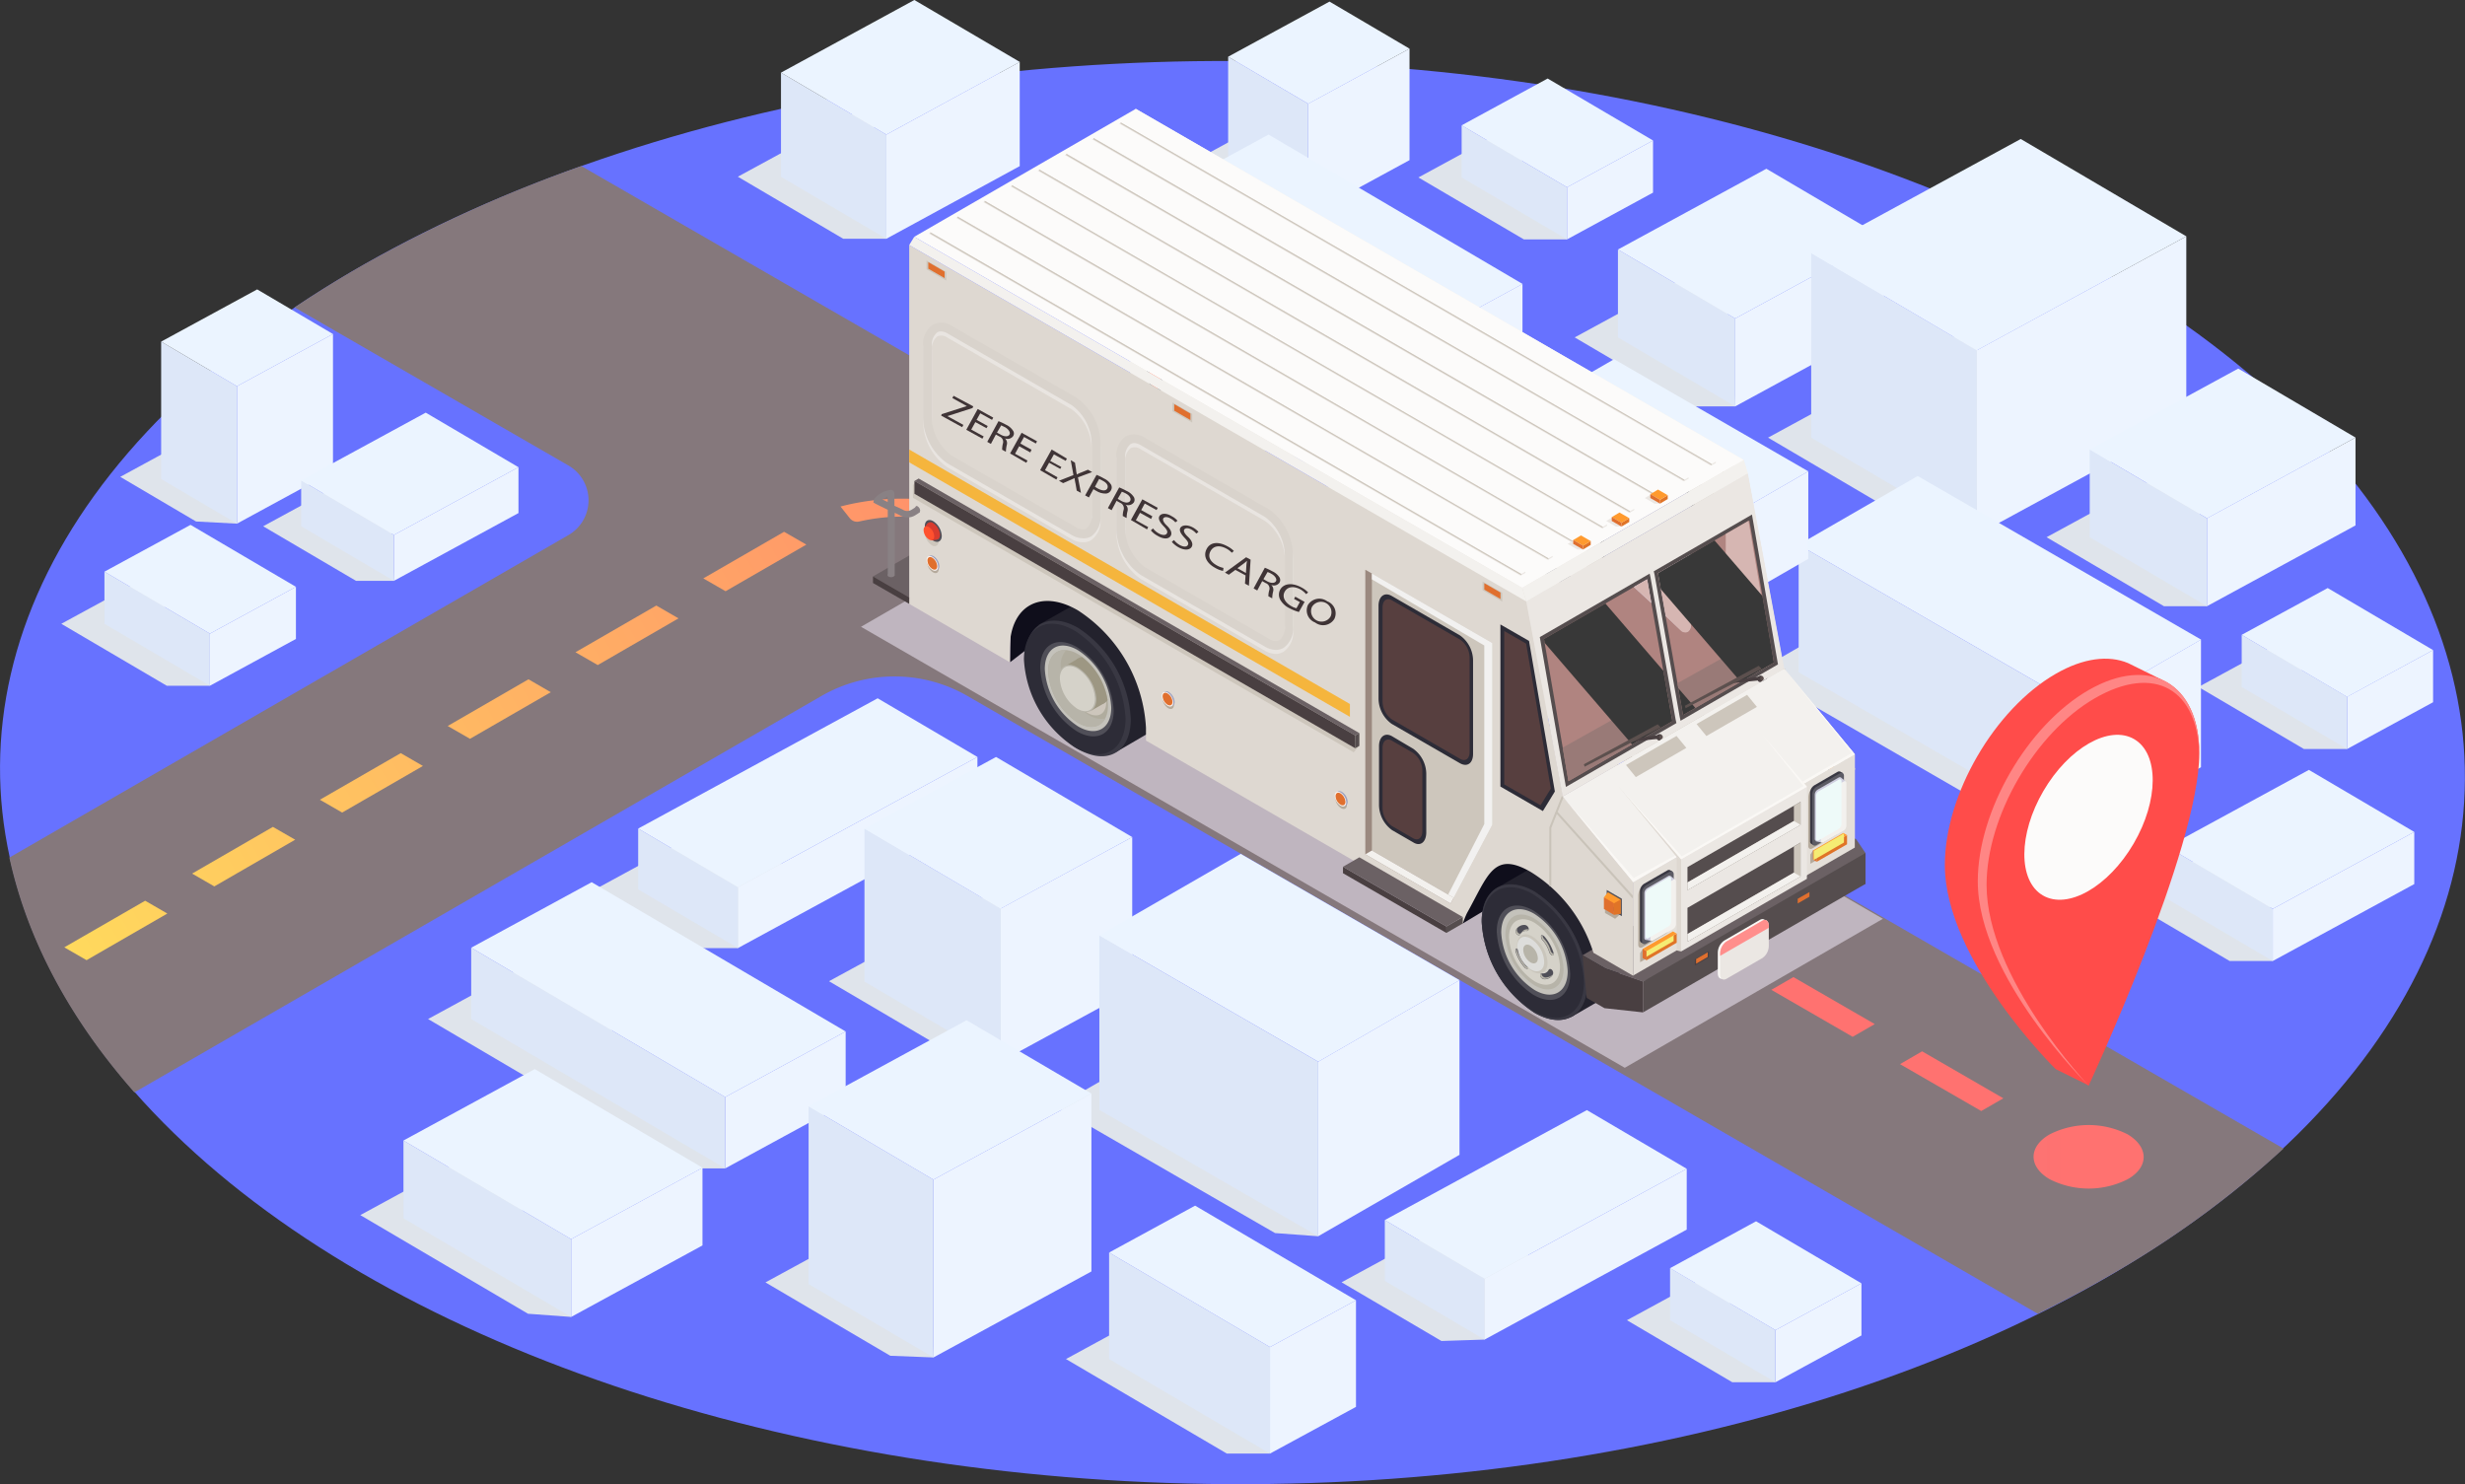 <?xml version="1.0" encoding="UTF-8"?> <svg xmlns="http://www.w3.org/2000/svg" xmlns:xlink="http://www.w3.org/1999/xlink" viewBox="0 0 263.39 158.58"><rect x="0" y="0" width="263.39" height="158.58" fill="#333333" stroke="none"/> <defs> <style>.cls-1{isolation:isolate;}.cls-2{fill:#6772ff;}.cls-3{fill:#85787c;}.cls-4{fill:url(#Безымянный_градиент_16);}.cls-5{fill:url(#Безымянный_градиент_16-2);}.cls-6{fill:url(#Безымянный_градиент_16-3);}.cls-7{fill:url(#Безымянный_градиент_16-4);}.cls-8{fill:url(#Безымянный_градиент_16-5);}.cls-9{fill:url(#Безымянный_градиент_16-6);}.cls-10{fill:url(#Безымянный_градиент_16-7);}.cls-11{fill:url(#Безымянный_градиент_16-8);}.cls-12{fill:url(#Безымянный_градиент_16-9);}.cls-13{fill:url(#Безымянный_градиент_16-10);}.cls-14{fill:url(#Безымянный_градиент_16-11);}.cls-15{fill:url(#Безымянный_градиент_16-12);}.cls-16{fill:url(#Безымянный_градиент_16-13);}.cls-17{fill:url(#Безымянный_градиент_16-14);}.cls-18{fill:url(#Безымянный_градиент_16-15);}.cls-19{fill:#dfe4eb;}.cls-19,.cls-27,.cls-54,.cls-72,.cls-73,.cls-75,.cls-82{mix-blend-mode:multiply;}.cls-20{fill:#edf4ff;}.cls-21{fill:#dde7f8;}.cls-22{fill:#ebf4ff;}.cls-23{fill:url(#Безымянный_градиент_11);}.cls-24{fill:#ff4c4a;}.cls-25{fill:#fcfbfa;}.cls-26{fill:#ff8685;}.cls-27{fill:#bfb5bf;}.cls-28{fill:#0f0e1b;}.cls-29{fill:#23222d;}.cls-30{fill:#e4dfd9;}.cls-31{fill:#2d2c37;}.cls-32{fill:#504f58;}.cls-33{fill:#c2c7d6;}.cls-34{fill:#a5acc2;}.cls-35{fill:#cfd9e7;}.cls-36{fill:#b5bbcd;}.cls-37{fill:#e1e7ef;}.cls-38{fill:#6b6164;}.cls-39{fill:#f3f1ee;}.cls-40{fill:#98979d;}.cls-41{fill:#cdc6bc;}.cls-42{fill:#7572a4;}.cls-43{fill:#9b897f;}.cls-44{fill:#ff9a2e;}.cls-45{fill:#ff512e;}.cls-46{fill:#f9f1ec;}.cls-47{fill:#c9c3b9;}.cls-48{fill:#ded8d1;}.cls-49{fill:#b5aa9c;}.cls-50{fill:#393843;}.cls-51{fill:#c4c2bb;}.cls-52{fill:#b0ac9e;}.cls-53{fill:#b7b4a9;}.cls-55{fill:#9d9783;}.cls-56{fill:#d5d2c9;}.cls-57{fill:#cac6bc;}.cls-58{fill:#dddddb;}.cls-59{fill:#493f41;}.cls-60{fill:#554d4e;}.cls-61{fill:#573f3f;}.cls-62{fill:#e06f2e;}.cls-63{fill:#d83b2e;}.cls-64{fill:#9da1bf;}.cls-65{fill:#ebe7e3;}.cls-66{fill:#faf8f5;}.cls-67{fill:#b08480;}.cls-68{fill:#d6b6b2;}.cls-69{fill:#e07427;}.cls-70{fill:#5c5b64;}.cls-71{fill:#cfcedf;}.cls-72{fill:#eefaf9;}.cls-73{fill:#f5ec73;}.cls-74{fill:#997a77;}.cls-75{fill:#f2f1f0;}.cls-76{fill:#cbcadd;}.cls-77{fill:#5c504e;}.cls-78{fill:#383838;mix-blend-mode:screen;}.cls-79{fill:#e9e5e1;}.cls-80{fill:#d9d3cc;}.cls-81{fill:#f5b53d;}.cls-82{fill:#ff8e8c;}.cls-83{fill:#898184;}.cls-84{fill:#3f3436;}</style> <linearGradient id="Безымянный_градиент_16" x1="-3.59" y1="108.71" x2="137.12" y2="26.8" gradientUnits="userSpaceOnUse"> <stop offset="0" stop-color="#ffe25b"></stop> <stop offset="1" stop-color="#ff7270"></stop> </linearGradient> <linearGradient id="Безымянный_градиент_16-2" x1="-3.56" y1="108.76" x2="137.15" y2="26.84" xlink:href="#Безымянный_градиент_16"></linearGradient> <linearGradient id="Безымянный_градиент_16-3" x1="-3.53" y1="108.8" x2="137.17" y2="26.89" xlink:href="#Безымянный_градиент_16"></linearGradient> <linearGradient id="Безымянный_градиент_16-4" x1="-3.5" y1="108.85" x2="137.2" y2="26.94" xlink:href="#Безымянный_градиент_16"></linearGradient> <linearGradient id="Безымянный_градиент_16-5" x1="-3.47" y1="108.9" x2="137.23" y2="26.99" xlink:href="#Безымянный_градиент_16"></linearGradient> <linearGradient id="Безымянный_градиент_16-6" x1="-3.44" y1="108.95" x2="137.26" y2="27.04" xlink:href="#Безымянный_градиент_16"></linearGradient> <linearGradient id="Безымянный_градиент_16-7" x1="-1.84" y1="111.71" x2="138.86" y2="29.8" xlink:href="#Безымянный_градиент_16"></linearGradient> <linearGradient id="Безымянный_градиент_16-8" x1="4.58" y1="122.73" x2="145.28" y2="40.82" xlink:href="#Безымянный_градиент_16"></linearGradient> <linearGradient id="Безымянный_градиент_16-9" x1="11.51" y1="134.63" x2="152.21" y2="52.72" xlink:href="#Безымянный_градиент_16"></linearGradient> <linearGradient id="Безымянный_градиент_16-10" x1="18.43" y1="146.53" x2="159.14" y2="64.62" xlink:href="#Безымянный_градиент_16"></linearGradient> <linearGradient id="Безымянный_градиент_16-11" x1="25.36" y1="158.43" x2="166.06" y2="76.52" xlink:href="#Безымянный_градиент_16"></linearGradient> <linearGradient id="Безымянный_градиент_16-12" x1="32.29" y1="170.33" x2="172.99" y2="88.42" xlink:href="#Безымянный_градиент_16"></linearGradient> <linearGradient id="Безымянный_градиент_16-13" x1="39.22" y1="182.23" x2="179.92" y2="100.32" xlink:href="#Безымянный_градиент_16"></linearGradient> <linearGradient id="Безымянный_градиент_16-14" x1="46.14" y1="194.13" x2="186.85" y2="112.22" xlink:href="#Безымянный_градиент_16"></linearGradient> <linearGradient id="Безымянный_градиент_16-15" x1="53.07" y1="206.03" x2="193.77" y2="124.12" xlink:href="#Безымянный_градиент_16"></linearGradient> <linearGradient id="Безымянный_градиент_11" x1="30.41" y1="123.63" x2="220.71" y2="123.63" gradientUnits="userSpaceOnUse"> <stop offset="0" stop-color="#57a2ff"></stop> <stop offset="1" stop-color="#ff7270"></stop> </linearGradient> </defs> <title>Ресурс 13</title> <g class="cls-1"> <g id="Слой_2" data-name="Слой 2"> <g id="Layer_1" data-name="Layer 1"> <ellipse class="cls-2" cx="131.69" cy="82.54" rx="76.03" ry="131.69" transform="translate(48.44 213.79) rotate(-89.69)"></ellipse> <path class="cls-3" d="M62.12,17.74A145.58,145.58,0,0,0,38.28,28.61q-3.57,2.07-6.8,4.24L60.74,49.74a4.29,4.29,0,0,1,0,7.43L1,91.63c1.89,8.65,6.35,17.15,13.36,25.09L87.76,74.37a15.64,15.64,0,0,1,15.63,0l114.35,66c2.51-1.24,5-2.53,7.36-3.91A102.5,102.5,0,0,0,244,122.72Z"></path> <polygon class="cls-4" points="6.87 101.22 9.25 102.59 17.88 97.61 15.51 96.24 6.87 101.22"></polygon> <polygon class="cls-5" points="20.53 93.34 22.9 94.71 31.54 89.72 29.16 88.35 20.53 93.34"></polygon> <polygon class="cls-6" points="34.18 85.45 36.56 86.82 45.19 81.84 42.82 80.47 34.18 85.45"></polygon> <polygon class="cls-7" points="47.84 77.57 50.22 78.94 58.85 73.96 56.47 72.58 47.84 77.57"></polygon> <polygon class="cls-8" points="61.49 69.69 63.87 71.06 72.5 66.07 70.13 64.7 61.49 69.69"></polygon> <polygon class="cls-9" points="75.15 61.8 77.53 63.17 86.16 58.19 83.78 56.82 75.15 61.8"></polygon> <path class="cls-10" d="M89.81,54.12l1,1.26a1,1,0,0,0,1,.34,20.65,20.65,0,0,1,9.21,0,1,1,0,0,0,1-.35l1-1.25a26.34,26.34,0,0,0-6.65-.84A26,26,0,0,0,89.81,54.12Z"></path> <polygon class="cls-11" points="106.83 58.16 115.51 63.18 117.87 61.81 109.19 56.8 106.83 58.16"></polygon> <polygon class="cls-12" points="120.57 66.09 129.25 71.11 131.62 69.75 122.93 64.73 120.57 66.09"></polygon> <polygon class="cls-13" points="134.31 74.03 143 79.04 145.36 77.68 136.67 72.67 134.31 74.03"></polygon> <polygon class="cls-14" points="148.05 81.96 156.74 86.98 159.1 85.61 150.41 80.6 148.05 81.96"></polygon> <polygon class="cls-15" points="161.79 89.9 170.48 94.91 172.84 93.55 164.15 88.53 161.79 89.9"></polygon> <polygon class="cls-16" points="175.53 97.83 184.22 102.84 186.58 101.48 177.89 96.47 175.53 97.83"></polygon> <polygon class="cls-17" points="189.27 105.76 197.96 110.78 200.32 109.42 191.63 104.4 189.27 105.76"></polygon> <polygon class="cls-18" points="205.38 112.33 203.02 113.7 211.7 118.71 214.06 117.35 205.38 112.33"></polygon> <polygon class="cls-19" points="180.8 43.42 168.26 36.05 184.13 27.42 185.41 43.42 180.8 43.42"></polygon> <polygon class="cls-20" points="201.27 25.4 201.27 34.79 185.41 43.42 185.41 34.03 201.27 25.4"></polygon> <polygon class="cls-21" points="185.41 34.03 185.41 43.42 172.88 36.05 172.88 26.66 185.41 34.03"></polygon> <polygon class="cls-22" points="185.41 34.03 172.88 26.66 188.74 18.03 201.27 25.4 185.41 34.03"></polygon> <polygon class="cls-19" points="206.61 57.16 188.92 46.76 211.31 34.58 211.22 57.16 206.61 57.16"></polygon> <polygon class="cls-20" points="233.61 25.25 233.61 44.98 211.22 57.16 211.22 37.43 233.61 25.25"></polygon> <polygon class="cls-21" points="211.22 37.43 211.22 57.16 193.53 46.76 193.53 27.04 211.22 37.43"></polygon> <polygon class="cls-22" points="211.22 37.44 193.53 27.04 215.92 14.85 233.61 25.25 211.22 37.44"></polygon> <polygon class="cls-19" points="231.22 64.77 218.68 57.4 234.54 48.77 235.82 64.77 231.22 64.77"></polygon> <polygon class="cls-20" points="251.69 46.75 251.69 56.14 235.82 64.77 235.82 55.38 251.69 46.75"></polygon> <polygon class="cls-21" points="235.82 55.38 235.82 64.77 223.29 57.4 223.29 48.02 235.82 55.38"></polygon> <polygon class="cls-22" points="235.83 55.38 223.29 48.02 239.16 39.38 251.69 46.75 235.83 55.38"></polygon> <polygon class="cls-19" points="90.1 25.51 78.84 18.88 93.09 11.13 94.71 25.51 90.1 25.51"></polygon> <polygon class="cls-20" points="108.96 6.62 108.96 17.75 94.71 25.51 94.71 14.38 108.96 6.62"></polygon> <polygon class="cls-21" points="94.71 14.38 94.71 25.51 83.45 18.89 83.45 7.76 94.71 14.38"></polygon> <polygon class="cls-22" points="94.71 14.38 83.45 7.76 97.7 0 108.97 6.62 94.71 14.38"></polygon> <polygon class="cls-19" points="135.17 22.75 126.62 17.73 137.44 11.84 139.78 23 135.17 22.75"></polygon> <polygon class="cls-20" points="150.61 5.2 150.61 17.11 139.78 23 139.78 11.09 150.61 5.2"></polygon> <polygon class="cls-21" points="139.78 11.09 139.78 23 131.23 17.97 131.23 6.06 139.78 11.09"></polygon> <polygon class="cls-22" points="139.79 11.09 131.23 6.06 142.06 0.17 150.61 5.2 139.79 11.09"></polygon> <polygon class="cls-19" points="246.18 80.03 234.91 73.4 244.11 68.4 250.79 80.03 246.18 80.03"></polygon> <polygon class="cls-20" points="259.98 69.46 259.98 75.03 250.79 80.03 250.79 74.45 259.98 69.46"></polygon> <polygon class="cls-21" points="250.79 74.45 250.79 80.03 239.53 73.4 239.53 67.83 250.79 74.45"></polygon> <polygon class="cls-22" points="250.79 74.46 239.53 67.83 248.72 62.83 259.98 69.46 250.79 74.46"></polygon> <polygon class="cls-19" points="238.24 102.68 226.98 96.06 242.1 87.83 242.85 102.68 238.24 102.68"></polygon> <polygon class="cls-20" points="257.97 88.89 257.97 94.46 242.85 102.68 242.85 97.11 257.97 88.89"></polygon> <polygon class="cls-21" points="242.85 97.11 242.85 102.68 231.59 96.06 231.59 90.49 242.85 97.11"></polygon> <polygon class="cls-22" points="242.85 97.11 231.59 90.49 246.71 82.26 257.97 88.89 242.85 97.11"></polygon> <polygon class="cls-19" points="162.83 25.58 151.56 18.96 160.76 13.96 167.44 25.58 162.83 25.58"></polygon> <polygon class="cls-20" points="176.63 15.01 176.63 20.58 167.44 25.58 167.44 20.01 176.63 15.01"></polygon> <polygon class="cls-21" points="167.44 20.01 167.44 25.58 156.18 18.96 156.18 13.39 167.44 20.01"></polygon> <polygon class="cls-22" points="167.44 20.01 156.18 13.39 165.37 8.39 176.63 15.01 167.44 20.01"></polygon> <polygon class="cls-19" points="145.2 42.91 118.06 26.96 130.94 19.95 158.07 35.91 145.2 42.91"></polygon> <polygon class="cls-20" points="162.68 30.34 162.68 37.96 149.81 44.96 149.81 37.34 162.68 30.34"></polygon> <polygon class="cls-21" points="149.81 37.34 149.81 44.96 122.67 29 122.67 21.39 149.81 37.34"></polygon> <polygon class="cls-22" points="149.81 37.34 122.67 21.39 135.55 14.38 162.69 30.34 149.81 37.34"></polygon> <polygon class="cls-19" points="217.85 89.31 187.58 71.83 200.3 64.49 222.46 89.31 217.85 89.31"></polygon> <polygon class="cls-20" points="235.18 68.34 235.18 81.97 222.46 89.31 222.46 75.68 235.18 68.34"></polygon> <polygon class="cls-21" points="222.46 75.68 222.46 89.31 192.19 71.83 192.19 58.2 222.46 75.68"></polygon> <polygon class="cls-22" points="222.47 75.68 192.19 58.2 204.91 50.86 235.19 68.34 222.47 75.68"></polygon> <polygon class="cls-19" points="175.21 67.46 154.46 55.48 167.85 47.75 179.82 67.43 175.21 67.46"></polygon> <polygon class="cls-20" points="193.22 50.36 193.22 59.71 179.82 67.43 179.82 58.08 193.22 50.36"></polygon> <polygon class="cls-21" points="179.82 58.08 179.82 67.43 159.07 55.45 159.07 46.1 179.82 58.08"></polygon> <polygon class="cls-22" points="179.82 58.09 159.07 46.1 172.47 38.38 193.22 50.36 179.82 58.09"></polygon> <path class="cls-23" d="M227.34,126a9.2,9.2,0,0,1-8.32,0c-2.3-1.33-2.31-3.48,0-4.8a9.2,9.2,0,0,1,8.32,0C229.62,122.56,229.63,124.71,227.34,126Z"></path> <path class="cls-24" d="M227.39,70.85h0c-2.08-.87-4.78-.56-7.74,1.15-6.54,3.77-11.84,12.91-11.84,20.41,0,10.21,11.84,21.82,11.84,21.82l3.52,1.74L231,72.63Z"></path> <path class="cls-24" d="M223.17,73.74C229.71,70,235,73,235,80.49,235,90.7,223.17,116,223.17,116s-11.83-11.61-11.83-21.82C211.34,86.66,216.63,77.52,223.17,73.74Z"></path> <ellipse class="cls-25" cx="223.17" cy="87.32" rx="9.67" ry="5.58" transform="translate(35.15 235.92) rotate(-59.69)"></ellipse> <path class="cls-26" d="M212.27,94.55c0-7.32,5.18-16.25,11.56-19.94s11.06-1,11.17,6.19c0-.1,0-.21,0-.31,0-7.5-5.3-10.52-11.84-6.75s-11.83,12.92-11.83,20.42c0,10.21,11.83,21.82,11.83,21.82h0S212.27,104.52,212.27,94.55Z"></path> <polygon class="cls-27" points="119.58 51.04 201.19 98.17 173.61 114.09 92 66.97 119.58 51.04"></polygon> <polygon class="cls-28" points="107.94 70.75 111.64 67.9 124.76 77.12 156.3 98.67 160.41 96.2 171.35 103.15 166.29 89.09 108.1 60.2 107.94 70.75"></polygon> <path class="cls-29" d="M173.09,103a12.45,12.45,0,0,0-5.64-9.73,4,4,0,0,0-4-.42h0l-3.56,2.06v2.76l8,11,3.35-1.94a3.91,3.91,0,0,0,.44-.26h0A4.07,4.07,0,0,0,173.09,103Z"></path> <path class="cls-29" d="M124.32,74.8a12.45,12.45,0,0,0-5.64-9.73c-1.65-.95-3.14-1-4.17-.3l-3.53,2,2.39,3.9a13.25,13.25,0,0,0,3.83,6.23l2.1,3.43,3.1-1.81a2.39,2.39,0,0,0,.56-.32h0A4.15,4.15,0,0,0,124.32,74.8Z"></path> <path class="cls-30" d="M198.19,80.59v10l-4.26-2.46a15.53,15.53,0,0,0-6.69-8.62c-4-2.32-4.57.38-6.83,4.4A9.68,9.68,0,0,0,180,85L146.13,65.47c0-.44,0-.89,0-1.38,0-4.61-3.26-12.72-7.28-15s-7.28-.46-7.28,4.15c0,.48,0,.95,0,1.39l-10.79-6.23V12.52l65.94,38.07,3.89,20.85Z"></path> <path class="cls-31" d="M193.28,91.31c0,3.58-2.53,5-5.65,3.22A12.43,12.43,0,0,1,182,84.79c0-3.58,2.52-5,5.64-3.22A12.44,12.44,0,0,1,193.28,91.31Z"></path> <path class="cls-31" d="M144.5,63.15c0,3.58-2.52,5-5.64,3.22s-5.64-8.65-5.64-12.23,2.52-5,5.64-3.22S144.5,59.57,144.5,63.15Z"></path> <path class="cls-32" d="M142.78,62.16c0,2.48-1.75,3.48-3.92,2.23s-3.92-6.77-3.92-9.26,1.75-3.48,3.92-2.23S142.78,59.67,142.78,62.16Z"></path> <path class="cls-33" d="M142.41,61.94c0,2.26-1.59,3.16-3.55,2s-3.55-6.37-3.55-8.62,1.59-3.16,3.55-2S142.41,59.69,142.41,61.94Z"></path> <path class="cls-34" d="M142.06,61.74c0,2-1.43,2.84-3.2,1.82s-3.2-6-3.2-8,1.44-2.84,3.2-1.82S142.06,59.71,142.06,61.74Z"></path> <path class="cls-35" d="M140.82,58.53c0,1.24-.88,4.24-2,3.61s-2-4.63-2-5.88.88-1.74,2-1.11A4.32,4.32,0,0,1,140.82,58.53Z"></path> <path class="cls-32" d="M191.55,90.31c0,2.49-1.75,3.49-3.92,2.24a8.66,8.66,0,0,1-3.92-6.76c0-2.49,1.76-3.49,3.92-2.24A8.63,8.63,0,0,1,191.55,90.31Z"></path> <path class="cls-36" d="M191.19,90.1c0,2.25-1.6,3.16-3.56,2A7.85,7.85,0,0,1,184.08,86c0-2.25,1.59-3.16,3.55-2A7.86,7.86,0,0,1,191.19,90.1Z"></path> <path class="cls-35" d="M190.36,89.62c0,1.73-1.22,2.43-2.73,1.56a6,6,0,0,1-2.72-4.7c0-1.73,1.22-2.43,2.72-1.56A6,6,0,0,1,190.36,89.62Z"></path> <path class="cls-37" d="M189.12,88.91c0,.94-.67,1.32-1.49.85a3.29,3.29,0,0,1-1.48-2.57c0-.94.66-1.32,1.48-.85A3.31,3.31,0,0,1,189.12,88.91Z"></path> <path class="cls-33" d="M188.44,88.52c0,.51-.36.71-.81.46a1.8,1.8,0,0,1-.81-1.4c0-.51.37-.71.81-.46A1.78,1.78,0,0,1,188.44,88.52Z"></path> <polygon class="cls-38" points="199.33 94.44 175.56 104.87 171.58 103.5 169.09 102.07 194.45 87.43 198.34 89.68 199.33 91.14 199.33 94.44"></polygon> <polygon class="cls-39" points="186.32 49.14 121.36 11.63 120.82 12.52 186.76 50.59 186.32 49.14"></polygon> <polygon class="cls-40" points="168.92 63.53 121.83 36.34 121.83 34.97 168.92 62.16 168.92 63.53"></polygon> <polygon class="cls-41" points="169.56 77.61 169.56 44.71 183.13 52.55 183.13 74.45 178.67 82.88 169.56 77.61"></polygon> <polygon class="cls-31" points="187.06 54.82 184 53.05 184 70.37 188.53 72.99 189.81 70.9 187.06 54.82"></polygon> <polygon class="cls-42" points="184.4 70.14 184.4 53.75 186.74 55.1 189.38 70.6 188.28 72.38 184.4 70.14"></polygon> <polygon class="cls-43" points="179.97 84.05 168.92 77.67 168.92 78.63 179.97 85.01 179.97 84.05"></polygon> <polygon class="cls-43" points="120.82 47.4 116.95 45.16 116.95 46.13 120.82 48.36 120.82 47.4"></polygon> <polygon class="cls-32" points="196.97 84.22 195.35 83.28 195.35 81.42 196.97 82.36 196.97 84.22"></polygon> <polygon class="cls-44" points="196.83 83.98 195.48 83.21 195.48 81.66 196.83 82.44 196.83 83.98"></polygon> <path class="cls-32" d="M124.3,41.09c0,.57-.41.81-.91.52a2,2,0,0,1-.9-1.57c0-.57.4-.8.9-.51A2,2,0,0,1,124.3,41.09Z"></path> <path class="cls-45" d="M124.11,41c0,.46-.32.64-.72.41a1.59,1.59,0,0,1-.71-1.24c0-.45.32-.64.71-.41A1.59,1.59,0,0,1,124.11,41Z"></path> <path class="cls-46" d="M123.91,44.39c0,.39-.28.55-.62.35a1.35,1.35,0,0,1-.61-1.06c0-.39.27-.55.61-.35A1.35,1.35,0,0,1,123.91,44.39Z"></path> <path class="cls-44" d="M123.81,44.34c0,.33-.23.46-.52.29a1.13,1.13,0,0,1-.52-.9c0-.33.23-.46.52-.3A1.15,1.15,0,0,1,123.81,44.34Z"></path> <path class="cls-46" d="M149,61.4c0,.39-.27.54-.61.35a1.37,1.37,0,0,1-.62-1.07c0-.39.28-3,.62-2.84S149,61,149,61.4Z"></path> <path class="cls-44" d="M149,61.34c0,.33-.23.47-.52.3a1.15,1.15,0,0,1-.52-.9c0-.33.23-.47.52-.3A1.15,1.15,0,0,1,149,61.34Z"></path> <path class="cls-46" d="M167.52,69.57c0,.39-.28.55-.62.35a1.35,1.35,0,0,1-.61-1.06c0-.39.27-.55.61-.35A1.35,1.35,0,0,1,167.52,69.57Z"></path> <path class="cls-44" d="M167.43,69.51c0,.34-.24.47-.53.3a1.13,1.13,0,0,1-.52-.9c0-.33.23-.46.52-.3A1.16,1.16,0,0,1,167.43,69.51Z"></path> <polygon class="cls-41" points="124.78 16.32 122.68 15.1 122.68 14.16 124.78 15.38 124.78 16.32"></polygon> <polygon class="cls-44" points="124.6 16.04 122.86 15.04 122.86 14.35 124.6 15.35 124.6 16.04"></polygon> <polygon class="cls-41" points="151.06 31.48 148.95 30.27 148.95 29.33 151.06 30.55 151.06 31.48"></polygon> <polygon class="cls-44" points="150.87 31.21 149.14 30.21 149.14 29.52 150.87 30.52 150.87 31.21"></polygon> <polygon class="cls-41" points="184.19 50.61 182.08 49.4 182.08 48.46 184.19 49.68 184.19 50.61"></polygon> <polygon class="cls-44" points="184 50.34 182.27 49.34 182.27 48.65 184 49.65 184 50.34"></polygon> <path class="cls-41" d="M139.34,41.09a2.07,2.07,0,0,1-1-.31L125,33.12a5.91,5.91,0,0,1-2.47-4.7V20.84a2.31,2.31,0,0,1,.92-2.09,1.73,1.73,0,0,1,1.77.12l13.28,7.67A5.89,5.89,0,0,1,141,31.23v7.58a2.31,2.31,0,0,1-.92,2.1A1.48,1.48,0,0,1,139.34,41.09Zm-.82-.69a1.29,1.29,0,0,0,1.32.13,1.91,1.91,0,0,0,.71-1.72V31.23a5.4,5.4,0,0,0-2.25-4.31L125,19.25a1.33,1.33,0,0,0-1.33-.12,1.89,1.89,0,0,0-.7,1.71v7.58a5.42,5.42,0,0,0,2.25,4.32Z"></path> <path class="cls-41" d="M160,53a2.12,2.12,0,0,1-1-.32l-13.28-7.66a5.91,5.91,0,0,1-2.46-4.7V32.78a2.3,2.3,0,0,1,.92-2.1,1.73,1.73,0,0,1,1.76.12l13.28,7.67a5.9,5.9,0,0,1,2.47,4.69v7.58a2.3,2.3,0,0,1-.93,2.1A1.45,1.45,0,0,1,160,53Zm-15.16-22.1a.92.92,0,0,0-.49.13,1.9,1.9,0,0,0-.71,1.72v7.57a5.42,5.42,0,0,0,2.25,4.32l13.28,7.66a1.29,1.29,0,0,0,1.32.13,1.91,1.91,0,0,0,.71-1.72V43.16A5.42,5.42,0,0,0,159,38.85l-13.28-7.67A1.65,1.65,0,0,0,144.85,30.93Z"></path> <path class="cls-31" d="M179.69,67.89l-7.29-6.71A3.34,3.34,0,0,1,171,58.5V48.57c0-1,.62-1.51,1.4-1.06l7.29,4.21a3.35,3.35,0,0,1,1.4,2.68V66.83C181.09,67.86,180.47,68.33,179.69,67.89Z"></path> <path class="cls-42" d="M171.4,58.82V48.73c0-.73.45-1.07,1-.75l7.29,4.21a2.39,2.39,0,0,1,1,1.9V66.67c0,.73-.45,1.07-1,.75l-7.29-6.71A2.37,2.37,0,0,1,171.4,58.82Z"></path> <path class="cls-31" d="M174.65,76.36l-2.25-1.3c-.78-.44-1.4-4.14-1.4-5.17V63.57c0-1,.62-1.51,1.4-1.06l2.25,1.3a3.34,3.34,0,0,1,1.4,2.67V75.3C176.05,76.34,175.42,76.81,174.65,76.36Z"></path> <path class="cls-42" d="M171.4,70.21V63.73c0-.73.45-1.07,1-.75l2.25,1.3a2.38,2.38,0,0,1,1,1.89v9c0,.73-.45,1.07-1,.75L172.4,74.6C171.85,74.28,171.4,70.94,171.4,70.21Z"></path> <path class="cls-32" d="M186.08,88.08a3,3,0,0,0,.68,1.21.6.6,0,0,1,.17.49h0c0,.13-.22.09-.39-.11a4.69,4.69,0,0,1-.91-1.61c-.08-.25,0-.42.12-.38h0A.6.6,0,0,1,186.08,88.08Z"></path> <path class="cls-32" d="M189.19,88a3.18,3.18,0,0,0-.69-1.21.6.6,0,0,1-.17-.49h0c0-.13.23-.09.4.11a5,5,0,0,1,.91,1.61c.08.25,0,.42-.12.38h0A.6.6,0,0,1,189.19,88Z"></path> <path class="cls-32" d="M188.44,90.3a.66.66,0,0,0,.71-.37c.07-.11.21-.13.34,0h0a.45.45,0,0,1,.1.51,1,1,0,0,1-.94.5.47.47,0,0,1-.39-.37h0C188.22,90.4,188.31,90.3,188.44,90.3Z"></path> <path class="cls-32" d="M186.83,85.8a.67.67,0,0,0-.72.38.21.21,0,0,1-.34,0h0a.47.47,0,0,1-.1-.52,1,1,0,0,1,1-.5.49.49,0,0,1,.39.37h0C187,85.7,187,85.81,186.83,85.8Z"></path> <polygon class="cls-47" points="189.43 81 189.21 81 189.22 74.73 190.55 71.4 190.75 71.48 189.43 74.8 189.43 81"></polygon> <polygon class="cls-47" points="198.1 82.31 189.9 73.18 190.06 73.03 198.27 82.17 198.1 82.31"></polygon> <polygon class="cls-38" points="97.15 63.83 93.28 61.59 97.87 58.94 101.75 61.17 97.15 63.83"></polygon> <path class="cls-48" d="M174.51,94.26v10l-4.25-2.46a15.56,15.56,0,0,0-6.69-8.63c-4-2.32-4.57.38-6.83,4.41a9.07,9.07,0,0,0-.44,1.12L122.45,79.13c0-.43,0-.89,0-1.37a16,16,0,0,0-7.28-12.55c-4-2.32-7.28-.46-7.28,4.15,0,.48,0,1,0,1.39L97.15,64.52V26.18l65.94,38.08L167,85.1Z"></path> <path class="cls-41" d="M100.28,57.84a.44.44,0,0,1-.72.41A1.59,1.59,0,0,1,98.84,57c0-.46.32-.64.72-.41A1.6,1.6,0,0,1,100.28,57.84Z"></path> <polygon class="cls-41" points="144.65 80.38 97.55 53.19 97.55 51.83 98.16 51.13 144.65 79.02 145.25 79.69 144.65 80.38"></polygon> <polygon class="cls-49" points="172.58 98.17 171.5 97.55 171.5 96.31 171.81 95.33 173.16 97.65 172.58 98.17"></polygon> <path class="cls-31" d="M169.61,105c0,3.57-2.53,5-5.65,3.21a12.41,12.41,0,0,1-5.64-9.73c0-3.58,2.52-5,5.64-3.22A12.44,12.44,0,0,1,169.61,105Z"></path> <path class="cls-50" d="M169.61,105c0,3.57-2.53,5-5.65,3.21a12.41,12.41,0,0,1-5.64-9.73c0-3.58,2.52-5,5.64-3.22A12.44,12.44,0,0,1,169.61,105Z"></path> <path class="cls-31" d="M169.25,104.91c0,3.44-2.43,4.83-5.43,3.1a12,12,0,0,1-5.43-9.37c0-3.44,2.43-4.83,5.43-3.09A12,12,0,0,1,169.25,104.91Z"></path> <path class="cls-50" d="M120.83,76.82c0,3.57-2.52,5-5.64,3.22a12.43,12.43,0,0,1-5.64-9.74c0-3.58,2.52-5,5.64-3.22A12.43,12.43,0,0,1,120.83,76.82Z"></path> <path class="cls-31" d="M120.27,76.75c0,3.44-2.43,4.83-5.43,3.1a12,12,0,0,1-5.43-9.37c0-3.44,2.43-4.82,5.43-3.09A12,12,0,0,1,120.27,76.75Z"></path> <path class="cls-32" d="M119,75.9c0,2.49-1.76,3.49-3.93,2.24a8.66,8.66,0,0,1-3.92-6.77c0-2.48,1.76-3.48,3.92-2.23A8.64,8.64,0,0,1,119,75.9Z"></path> <path class="cls-51" d="M118.74,75.61c0,2.25-1.59,3.16-3.55,2a7.85,7.85,0,0,1-3.55-6.13c0-2.25,1.59-3.16,3.55-2A7.83,7.83,0,0,1,118.74,75.61Z"></path> <path class="cls-52" d="M118.39,75.4c0,2-1.44,2.84-3.2,1.83a7,7,0,0,1-3.2-5.52c0-2,1.43-2.84,3.2-1.82a3.55,3.55,0,0,1,.47.32,7.32,7.32,0,0,1,2.69,4.6C118.37,75,118.39,75.21,118.39,75.4Z"></path> <path class="cls-53" d="M116.34,76.4a6.65,6.65,0,0,1-3-5.22,2.35,2.35,0,0,1,.59-1.72c-1.13-.09-1.92.75-1.92,2.25a7,7,0,0,0,3.2,5.52c1.29.74,2.39.51,2.9-.46A2.4,2.4,0,0,1,116.34,76.4Z"></path> <g class="cls-54"> <path class="cls-41" d="M118.2,75.05c0,1.24-.88,1.74-2,1.12a4.34,4.34,0,0,1-2-3.39c0-1.24.88-1.74,2-1.11A4.3,4.3,0,0,1,118.2,75.05Z"></path> </g> <path class="cls-55" d="M118.35,74.81c-.34.49-1,.58-1.71.16a4.34,4.34,0,0,1-2-3.38c0-.84.4-1.34,1-1.38A7.32,7.32,0,0,1,118.35,74.81Z"></path> <polygon class="cls-55" points="115.19 70.37 113.72 71.22 116.62 75.92 118.07 75.09 117.08 72.72 115.19 70.37"></polygon> <path class="cls-53" d="M117.15,74.69c0,1.24-.88,1.74-2,1.12a4.34,4.34,0,0,1-2-3.38c0-1.25.88-1.75,2-1.12A4.32,4.32,0,0,1,117.15,74.69Z"></path> <path class="cls-56" d="M117,74.66c0,1.19-.84,1.67-1.88,1.07a4.15,4.15,0,0,1-1.87-3.24c0-1.18.84-1.66,1.87-1.06A4.1,4.1,0,0,1,117,74.66Z"></path> <path class="cls-32" d="M167.78,104.06c0,2.48-1.76,3.49-3.92,2.24a8.66,8.66,0,0,1-3.93-6.77c0-2.48,1.76-3.49,3.93-2.23A8.64,8.64,0,0,1,167.78,104.06Z"></path> <path class="cls-51" d="M167.51,103.77c0,2.25-1.59,3.16-3.55,2a7.81,7.81,0,0,1-3.55-6.12c0-2.26,1.59-3.16,3.55-2A7.83,7.83,0,0,1,167.51,103.77Z"></path> <path class="cls-53" d="M167.07,103.51c0,2-1.39,2.77-3.11,1.77a6.84,6.84,0,0,1-3.11-5.36c0-2,1.39-2.76,3.11-1.77A6.84,6.84,0,0,1,167.07,103.51Z"></path> <path class="cls-56" d="M166.69,103.29c0,1.73-1.22,2.42-2.73,1.55a6,6,0,0,1-2.72-4.7c0-1.72,1.22-2.42,2.72-1.55A6,6,0,0,1,166.69,103.29Z"></path> <path class="cls-57" d="M165.36,102.86c0,1-.73,1.45-1.63.93a3.58,3.58,0,0,1-1.62-2.81c0-1,.72-1.45,1.62-.93A3.59,3.59,0,0,1,165.36,102.86Z"></path> <path class="cls-32" d="M162.41,101.74a3,3,0,0,0,.68,1.22.6.6,0,0,1,.17.49h0c0,.12-.22.09-.39-.11a4.73,4.73,0,0,1-.91-1.62c-.09-.24,0-.41.12-.38h0A.68.68,0,0,1,162.41,101.74Z"></path> <path class="cls-58" d="M165,102.76c0,.91-.64,1.28-1.43.82a3.19,3.19,0,0,1-1.44-2.48c0-.9.65-1.27,1.44-.81A3.14,3.14,0,0,1,165,102.76Z"></path> <path class="cls-53" d="M164.32,102.38c0,.5-.35.69-.78.45a1.72,1.72,0,0,1-.78-1.35c0-.49.35-.69.78-.44A1.72,1.72,0,0,1,164.32,102.38Z"></path> <polygon class="cls-59" points="175.56 108.17 171.44 107.72 169.54 106.62 169.09 102.07 171.58 103.5 175.56 104.87 175.56 108.17"></polygon> <polygon class="cls-39" points="162.65 62.81 97.69 25.3 97.15 26.18 163.09 64.26 162.65 62.81"></polygon> <polygon class="cls-38" points="144.81 78.58 97.71 51.39 98.16 51.13 145.25 78.33 144.81 78.58"></polygon> <polygon class="cls-60" points="144.81 78.58 144.81 79.95 145.25 79.69 145.25 78.33 144.81 78.58"></polygon> <polygon class="cls-41" points="145.89 91.28 145.89 60.88 159.46 68.71 159.46 88.12 155 96.54 145.89 91.28"></polygon> <polygon class="cls-31" points="163.38 68.48 160.32 66.72 160.32 84.04 164.86 86.66 166.14 84.57 163.38 68.48"></polygon> <polygon class="cls-61" points="160.73 83.81 160.73 67.42 163.07 68.77 165.71 84.26 164.61 86.04 160.73 83.81"></polygon> <polygon class="cls-59" points="97.15 63.83 93.28 61.59 93.28 62.29 97.15 64.52 97.15 63.83"></polygon> <polygon class="cls-32" points="173.3 97.89 171.68 96.95 171.68 95.09 173.3 96.03 173.3 97.89"></polygon> <polygon class="cls-44" points="173.16 97.65 171.38 95.88 171.81 95.33 173.16 96.11 173.16 97.65"></polygon> <polygon class="cls-62" points="172.46 97.75 171.38 97.12 171.38 95.88 172.46 96.51 172.46 97.75"></polygon> <path class="cls-32" d="M100.63,57.25c0,.58-.41.81-.91.52a2,2,0,0,1-.9-1.57c0-.57.4-.8.9-.51A2,2,0,0,1,100.63,57.25Z"></path> <path class="cls-63" d="M100.44,57.14c0,.46-.32.64-.72.41A1.6,1.6,0,0,1,99,56.31a.44.44,0,0,1,.72-.41A1.59,1.59,0,0,1,100.44,57.14Z"></path> <path class="cls-63" d="M99.16,55.89a2.61,2.61,0,0,0-.39.5c-.07.16.77,1.33.77,1.33a1.89,1.89,0,0,0,.68-.11C100.48,57.48,99.16,55.89,99.16,55.89Z"></path> <path class="cls-49" d="M100.3,60.8c0,.39-.27.55-.61.35a1.35,1.35,0,0,1-.62-1.06c0-.39.28-.55.62-.35A1.35,1.35,0,0,1,100.3,60.8Z"></path> <path class="cls-49" d="M125.44,75.32c0,.39-.28.54-.62.35a1.37,1.37,0,0,1-.61-1.07c0-.39.27-.54.61-.35A1.37,1.37,0,0,1,125.44,75.32Z"></path> <path class="cls-49" d="M143.92,86c0,.39-.28.55-.62.35a1.35,1.35,0,0,1-.62-1.06c0-.39.28-.55.62-.35A1.36,1.36,0,0,1,143.92,86Z"></path> <path class="cls-45" d="M99.82,57.32c0,.36-.25.5-.56.32a1.24,1.24,0,0,1-.57-1c0-.36.26-.5.57-.32A1.23,1.23,0,0,1,99.82,57.32Z"></path> <path class="cls-64" d="M100.37,60.49c0,.39-.27.55-.61.35a1.32,1.32,0,0,1-.62-1.06c0-.39.27-.55.62-.35A1.35,1.35,0,0,1,100.37,60.49Z"></path> <path class="cls-64" d="M125.51,75c0,.39-.28.55-.62.36a1.38,1.38,0,0,1-.62-1.07c0-.39.28-.55.62-.35A1.36,1.36,0,0,1,125.51,75Z"></path> <path class="cls-64" d="M144,85.67c0,.39-.27.55-.61.35a1.35,1.35,0,0,1-.62-1.06c0-.39.28-.55.62-.35A1.34,1.34,0,0,1,144,85.67Z"></path> <path class="cls-46" d="M100.24,60.55c0,.39-.28.55-.62.35A1.35,1.35,0,0,1,99,59.84c0-.39.28-.55.62-.35A1.35,1.35,0,0,1,100.24,60.55Z"></path> <path class="cls-62" d="M100.14,60.5c0,.33-.23.46-.52.29a1.13,1.13,0,0,1-.52-.9c0-.33.23-.46.52-.3A1.17,1.17,0,0,1,100.14,60.5Z"></path> <path class="cls-46" d="M125.37,75.06c0,.39-.27.55-.61.35a1.35,1.35,0,0,1-.62-1.06c0-.39.28-.55.62-.35A1.35,1.35,0,0,1,125.37,75.06Z"></path> <path class="cls-62" d="M125.28,75c0,.33-.23.46-.52.3a1.16,1.16,0,0,1-.53-.9c0-.34.24-.47.53-.3A1.13,1.13,0,0,1,125.28,75Z"></path> <path class="cls-46" d="M143.85,85.73c0,.39-.28.55-.62.35a1.35,1.35,0,0,1-.61-1.06c0-.39.27-.55.61-.35A1.35,1.35,0,0,1,143.85,85.73Z"></path> <path class="cls-62" d="M143.76,85.68c0,.33-.24.46-.53.29a1.13,1.13,0,0,1-.52-.9c0-.33.23-.46.52-.3A1.16,1.16,0,0,1,143.76,85.68Z"></path> <polygon class="cls-41" points="101.11 29.98 99 28.77 99 27.83 101.11 29.05 101.11 29.98"></polygon> <polygon class="cls-62" points="100.93 29.71 99.19 28.71 99.19 28.01 100.93 29.02 100.93 29.71"></polygon> <polygon class="cls-41" points="127.39 45.15 125.28 43.94 125.28 43 127.39 44.22 127.39 45.15"></polygon> <polygon class="cls-62" points="127.2 44.88 125.47 43.88 125.47 43.18 127.2 44.19 127.2 44.88"></polygon> <polygon class="cls-41" points="160.52 64.28 158.41 63.06 158.41 62.13 160.52 63.34 160.52 64.28"></polygon> <polygon class="cls-62" points="160.33 64 158.6 63 158.6 62.31 160.33 63.31 160.33 64"></polygon> <path class="cls-31" d="M156,81.55l-7.3-4.21a3.36,3.36,0,0,1-1.4-2.67V64.73c0-1,.63-1.5,1.4-1.06l7.3,4.22a3.32,3.32,0,0,1,1.4,2.67V80.5C157.42,81.53,156.8,82,156,81.55Z"></path> <path class="cls-61" d="M147.73,75V64.89c0-.73.45-1.07,1-.75l7.3,4.21a2.39,2.39,0,0,1,1,1.9V80.34c0,.73-.45,1.06-1,.75l-7.3-4.22A2.38,2.38,0,0,1,147.73,75Z"></path> <path class="cls-31" d="M151,90l-2.25-1.3a3.36,3.36,0,0,1-1.4-2.67V79.73c0-1,.63-1.51,1.4-1.06L151,80a3.33,3.33,0,0,1,1.4,2.67V89C152.37,90,151.75,90.48,151,90Z"></path> <path class="cls-61" d="M147.73,86.37V79.89c0-.73.45-1.07,1-.75l2.25,1.3a2.36,2.36,0,0,1,1,1.89v6.48c0,.73-.45,1.07-1,.75l-2.25-1.3A2.38,2.38,0,0,1,147.73,86.37Z"></path> <path class="cls-32" d="M165.52,101.69a3.3,3.3,0,0,0-.69-1.22.6.6,0,0,1-.17-.48h0c0-.13.23-.09.4.11a5,5,0,0,1,.91,1.61c.08.25,0,.42-.12.38h0A.62.62,0,0,1,165.52,101.69Z"></path> <path class="cls-32" d="M164.77,104a.66.66,0,0,0,.71-.38c.07-.11.21-.12.34,0h0a.46.46,0,0,1,.1.52,1,1,0,0,1-.94.49.48.48,0,0,1-.4-.36h0C164.55,104.07,164.64,104,164.77,104Z"></path> <path class="cls-32" d="M163.15,99.47a.66.66,0,0,0-.71.37c-.07.11-.21.12-.34,0h0a.45.45,0,0,1-.1-.51,1,1,0,0,1,.95-.5.49.49,0,0,1,.39.36h0C163.37,99.37,163.28,99.47,163.15,99.47Z"></path> <path class="cls-53" d="M163,103.17a4.86,4.86,0,0,1-.91-1.61.56.56,0,0,1,0-.21c-.11,0-.17.14-.09.37a4.73,4.73,0,0,0,.91,1.62c.17.2.35.23.39.11s0-.07,0-.1A.47.47,0,0,1,163,103.17Z"></path> <path class="cls-53" d="M166,101.92a.6.6,0,0,1-.33-.4,3.05,3.05,0,0,0-.69-1.21.72.72,0,0,1-.16-.39.11.11,0,0,0-.13.07.6.6,0,0,0,.17.48,3.3,3.3,0,0,1,.69,1.22.62.62,0,0,0,.33.4c.08,0,.14,0,.15-.17S166,101.93,166,101.92Z"></path> <path class="cls-53" d="M165.1,104.44a.48.48,0,0,1-.39-.36s0-.06,0-.09-.17.1-.14.25a.48.48,0,0,0,.4.36,1,1,0,0,0,.94-.49h0A1.08,1.08,0,0,1,165.1,104.44Z"></path> <path class="cls-53" d="M162.23,99.68a.47.47,0,0,1-.11-.51,1,1,0,0,0-.12.16.45.45,0,0,0,.1.51c.13.12.27.11.34,0l.11-.15C162.48,99.78,162.35,99.79,162.23,99.68Z"></path> <path class="cls-53" d="M163.28,99.3a.64.64,0,0,0-.69.35.62.62,0,0,1,.56-.18c.11,0,.16-.08.18-.19Z"></path> <polygon class="cls-47" points="165.76 94.66 165.54 94.66 165.55 88.4 166.88 85.06 167.08 85.14 165.76 88.46 165.76 94.66"></polygon> <polygon class="cls-47" points="174.43 95.98 166.23 86.84 166.39 86.7 174.6 95.83 174.43 95.98"></polygon> <polygon class="cls-30" points="198.19 80.59 174.51 94.26 174.51 104.23 198.19 90.56 198.19 80.59"></polygon> <polygon class="cls-65" points="193.07 84.06 179.63 91.82 179.63 101.66 193.07 93.9 193.07 84.06"></polygon> <polygon class="cls-60" points="192.39 85.68 180.31 92.65 180.31 95.1 192.39 88.13 192.39 85.68"></polygon> <polygon class="cls-60" points="192.39 90.03 180.31 97 180.31 100.61 192.39 93.64 192.39 90.03"></polygon> <polygon class="cls-41" points="191.68 87.72 180.31 94.29 180.31 95.1 192.39 88.13 192.39 85.68 191.68 86.08 191.68 87.72"></polygon> <polygon class="cls-41" points="191.68 90.44 191.68 93.24 180.31 99.8 180.31 100.61 192.39 93.64 192.39 90.03 191.68 90.44"></polygon> <polygon class="cls-39" points="174.51 94.26 198.19 80.59 190.65 71.44 166.98 85.1 174.51 94.26"></polygon> <polygon class="cls-66" points="166.98 85.1 174.57 93.81 179.02 91.4 197.86 80.46 190.65 71.44 198.19 80.59 174.51 94.26 166.98 85.1"></polygon> <polygon class="cls-39" points="179.63 91.82 193.07 84.06 188.31 78.49 174.87 86.24 179.63 91.82"></polygon> <polygon class="cls-65" points="163.09 64.26 186.76 50.59 190.65 71.44 166.98 85.1 163.09 64.26"></polygon> <polygon class="cls-60" points="179.04 76.86 179.13 77.26 167.32 84.08 164.53 68.07 176.27 61.29 176.36 61.7 179.04 76.86"></polygon> <polygon class="cls-67" points="178.69 77.06 174.39 79.54 167.59 83.47 166.98 79.88 165.05 68.69 164.98 68.27 171.54 64.48 176 61.9 177.73 71.67 178.08 73.65 178.69 77.06"></polygon> <polygon class="cls-60" points="189.98 70.99 179.57 77.01 179.48 76.6 176.8 61.44 176.71 61.04 187.2 54.98 189.98 70.99"></polygon> <polygon class="cls-67" points="189.54 70.8 185.99 72.85 181.15 75.64 179.84 76.4 179.33 73.53 179.24 73 177.46 62.95 177.16 61.24 183.2 57.74 186.92 55.6 188.32 63.68 189.41 70 189.54 70.8"></polygon> <polygon class="cls-68" points="189.38 70.59 189.09 71.05 187.54 71.95 184.4 70.14 184.4 57.05 186.83 55.65 189.38 70.59"></polygon> <polygon class="cls-39" points="163.09 64.26 186.76 50.59 186.32 49.14 162.65 62.81 163.09 64.26"></polygon> <polygon class="cls-25" points="186.32 49.14 121.36 11.63 97.69 25.3 162.65 62.81 186.32 49.14"></polygon> <polygon class="cls-60" points="199.33 91.14 175.56 104.87 175.56 108.17 199.33 94.44 199.33 91.14"></polygon> <polygon class="cls-69" points="173.16 96.11 172.46 96.51 172.46 97.75 173.16 97.65 173.16 96.11"></polygon> <polygon class="cls-48" points="179.16 91.58 179.16 101.55 179.63 101.66 179.63 91.82 179.16 91.58"></polygon> <polygon class="cls-59" points="144.81 79.95 97.71 52.76 97.71 51.39 144.81 78.58 144.81 79.95"></polygon> <polygon class="cls-49" points="193.44 92.29 196.68 90.42 193.72 90.87 193.44 91.31 193.44 92.29"></polygon> <path class="cls-49" d="M193.66,84.16l2.5-1.18c.25-.14.45,0,.45.25v5.21a1,1,0,0,1-.45.77l-2.5,1.44c-.24.14-.44,0-.44-.25V85.19A1.57,1.57,0,0,1,193.66,84.16Z"></path> <path class="cls-50" d="M196.93,82.61l-.26-.15h0a.35.35,0,0,0-.31,0l-2.5,1.45a1,1,0,0,0-.45.76v5.22a.32.32,0,0,0,.12.27h0l0,0,.25.14.07-.2,2.48-1.42a1,1,0,0,0,.44-.77v-5Z"></path> <path class="cls-70" d="M194.09,84.07l2.5-1.44c.24-.14.44,0,.44.25v5.21a1,1,0,0,1-.44.77l-2.5,1.44c-.25.14-.44,0-.44-.25V84.84A1,1,0,0,1,194.09,84.07Z"></path> <path class="cls-71" d="M194.22,84.37l2.24-1.29c.17-.1.3,0,.3.17V88a.66.66,0,0,1-.3.52l-2.24,1.29c-.17.1-.31,0-.31-.17V84.89A.67.67,0,0,1,194.22,84.37Z"></path> <polygon class="cls-71" points="197.22 83.49 196.69 83.07 194.02 89.89 194.66 90.02 197.22 83.49"></polygon> <path class="cls-39" d="M194.84,84.74,197,83.5c.16-.1.29,0,.29.16v4.59a.62.62,0,0,1-.29.49L194.84,90c-.16.09-.29,0-.29-.17V85.23A.62.62,0,0,1,194.84,84.74Z"></path> <path class="cls-72" d="M194.33,84.54l2.15-1.24c.16-.09.29,0,.29.16v4.59a.66.66,0,0,1-.29.5l-2.15,1.24c-.16.09-.29,0-.29-.16V85A.63.63,0,0,1,194.33,84.54Z"></path> <polygon class="cls-69" points="194.12 92.08 197.36 90.21 197.36 89.23 194.12 91.1 194.12 92.08"></polygon> <polygon class="cls-44" points="194.12 91.1 193.72 90.87 196.96 89 197.36 89.23 194.12 91.1"></polygon> <polygon class="cls-62" points="194.12 91.1 193.72 90.87 193.72 91.84 194.12 92.08 194.12 91.1"></polygon> <polygon class="cls-49" points="175.25 102.81 178.49 100.94 175.52 101.39 175.25 101.84 175.25 102.81"></polygon> <path class="cls-49" d="M175.47,94.68,178,93.5c.24-.14.44,0,.44.26V99a1,1,0,0,1-.44.76l-2.5,1.45c-.25.14-.45,0-.45-.26V95.71A1.55,1.55,0,0,1,175.47,94.68Z"></path> <path class="cls-50" d="M178.73,93.14l-.25-.15h0a.3.3,0,0,0-.31,0l-2.5,1.44a1,1,0,0,0-.44.77v5.21a.33.33,0,0,0,.11.28h0l.25.14.08-.19,2.47-1.43a1,1,0,0,0,.44-.77v-5Z"></path> <path class="cls-70" d="M175.89,94.6l2.5-1.45c.25-.14.45,0,.45.26v5.21a1,1,0,0,1-.45.76l-2.5,1.45c-.24.14-.44,0-.44-.26V95.36A1,1,0,0,1,175.89,94.6Z"></path> <path class="cls-71" d="M176,94.9l2.25-1.3c.16-.09.3,0,.3.17v4.79a.67.67,0,0,1-.3.52l-2.25,1.3c-.17.1-.3,0-.3-.17V95.42A.66.66,0,0,1,176,94.9Z"></path> <polygon class="cls-71" points="179.02 94.02 178.5 93.59 175.83 100.41 176.46 100.54 179.02 94.02"></polygon> <path class="cls-39" d="M176.64,95.26,178.79,94c.16-.09.29,0,.29.16v4.59a.64.64,0,0,1-.29.5l-2.15,1.24c-.16.09-.29,0-.29-.16V95.76A.66.66,0,0,1,176.64,95.26Z"></path> <polygon class="cls-69" points="175.93 102.6 179.16 100.73 179.16 99.75 175.93 101.62 175.93 102.6"></polygon> <polygon class="cls-73" points="193.79 91.89 197.03 90.02 197.03 89.05 193.79 90.92 193.79 91.89"></polygon> <polygon class="cls-73" points="175.59 102.42 178.83 100.55 178.83 99.57 175.59 101.44 175.59 102.42"></polygon> <polygon class="cls-44" points="175.93 101.62 175.52 101.39 178.76 99.52 179.16 99.75 175.93 101.62"></polygon> <polygon class="cls-62" points="175.93 101.62 175.52 101.39 175.52 102.37 175.93 102.6 175.93 101.62"></polygon> <polygon class="cls-43" points="146.59 90.87 146.59 61.28 145.89 60.88 145.89 91.28 155 96.54 155.33 95.92 146.59 90.87"></polygon> <polygon class="cls-74" points="178.08 73.65 178.69 77.06 167.59 83.47 166.98 79.88 178.08 73.65"></polygon> <polygon class="cls-74" points="189.54 70.8 179.84 76.4 179.24 73 186 69.21 189.41 70 189.54 70.8"></polygon> <polygon class="cls-39" points="146.59 90.87 145.89 91.28 155 96.54 155.33 95.92 146.59 90.87"></polygon> <polygon class="cls-59" points="154.55 98.99 143.5 92.61 143.5 93.3 154.55 99.68 154.55 98.99"></polygon> <polygon class="cls-60" points="154.55 98.99 156.3 97.98 156.3 98.67 154.55 99.68 154.55 98.99"></polygon> <polygon class="cls-38" points="154.55 98.99 156.3 97.98 145.25 91.6 143.5 92.61 154.55 98.99"></polygon> <path class="cls-72" d="M176.12,95l2.15-1.25a.18.18,0,0,1,.29.17V98.5a.62.62,0,0,1-.29.49l-2.15,1.25c-.16.09-.29,0-.29-.17V95.48A.62.62,0,0,1,176.12,95Z"></path> <polygon class="cls-75" points="146.59 61.28 146.59 61.9 158.6 68.97 158.6 88.05 154.74 95.58 155.33 95.92 159.46 88.12 159.46 68.71 146.59 61.28"></polygon> <polygon class="cls-48" points="179.16 91.58 172.83 83.87 179.63 91.82 179.16 91.58"></polygon> <polygon class="cls-39" points="191.68 87.72 192.39 88.13 180.31 95.1 180.31 94.29 191.68 87.72"></polygon> <polygon class="cls-39" points="191.68 93.24 192.39 93.64 180.31 100.61 180.31 99.8 191.68 93.24"></polygon> <polygon class="cls-76" points="176 61.9 176.45 64.44 174.58 62.72 176 61.9"></polygon> <path class="cls-76" d="M180.69,59.2v7.47c0,.73-.45,1.07-1,.75L178,65.84l-.81-4.6Z"></path> <polygon class="cls-68" points="176.45 64.44 174.58 62.72 176 61.9 176.45 64.44"></polygon> <path class="cls-68" d="M177.16,61.24l3.53-2v7.47c0,.73-.45,1.07-1,.75L178,65.84Z"></path> <polygon class="cls-65" points="162.4 61.47 99.25 24.96 99.69 24.7 162.55 61.47 162.4 61.47"></polygon> <polygon class="cls-25" points="162.55 61.32 99.4 24.81 99.84 24.55 162.99 61.07 162.55 61.32"></polygon> <polygon class="cls-65" points="162.55 61.32 162.55 61.47 162.99 61.21 162.99 61.07 162.55 61.32"></polygon> <polygon class="cls-41" points="162.55 61.47 99.4 24.96 99.4 24.81 162.55 61.32 162.55 61.47"></polygon> <polygon class="cls-65" points="165.31 59.79 102.15 23.28 102.6 23.02 165.46 59.79 165.31 59.79"></polygon> <polygon class="cls-25" points="165.46 59.65 102.31 23.13 102.75 22.88 165.9 59.39 165.46 59.65"></polygon> <polygon class="cls-65" points="165.46 59.65 165.46 59.79 165.9 59.53 165.9 59.39 165.46 59.65"></polygon> <polygon class="cls-41" points="165.46 59.79 102.31 23.28 102.31 23.13 165.46 59.65 165.46 59.79"></polygon> <polygon class="cls-65" points="168.21 58.11 105.06 21.6 105.5 21.34 168.36 58.11 168.21 58.11"></polygon> <polygon class="cls-25" points="168.36 57.97 105.21 21.45 105.66 21.2 168.81 57.71 168.36 57.97"></polygon> <polygon class="cls-65" points="168.36 57.97 168.36 58.11 168.81 57.86 168.81 57.71 168.36 57.97"></polygon> <polygon class="cls-41" points="168.36 58.11 105.21 21.6 105.21 21.45 168.36 57.97 168.36 58.11"></polygon> <polygon class="cls-65" points="171.12 56.43 107.97 19.92 108.41 19.67 171.27 56.43 171.12 56.43"></polygon> <polygon class="cls-25" points="171.27 56.29 108.12 19.78 108.56 19.52 171.71 56.03 171.27 56.29"></polygon> <polygon class="cls-65" points="171.27 56.29 171.27 56.43 171.71 56.18 171.71 56.03 171.27 56.29"></polygon> <polygon class="cls-41" points="171.27 56.43 108.12 19.92 108.12 19.78 171.27 56.29 171.27 56.43"></polygon> <polygon class="cls-65" points="174.02 54.76 110.87 18.24 111.31 17.99 174.18 54.76 174.02 54.76"></polygon> <polygon class="cls-25" points="174.18 54.61 111.03 18.1 111.47 17.84 174.62 54.36 174.18 54.61"></polygon> <polygon class="cls-65" points="174.18 54.61 174.18 54.76 174.62 54.5 174.62 54.36 174.18 54.61"></polygon> <polygon class="cls-41" points="174.18 54.76 111.03 18.24 111.03 18.1 174.18 54.61 174.18 54.76"></polygon> <polygon class="cls-65" points="176.93 53.08 113.78 16.57 114.22 16.31 177.08 53.08 176.93 53.08"></polygon> <polygon class="cls-25" points="177.08 52.93 113.93 16.42 114.37 16.17 177.53 52.68 177.08 52.93"></polygon> <polygon class="cls-65" points="177.08 52.93 177.08 53.08 177.53 52.82 177.53 52.68 177.08 52.93"></polygon> <polygon class="cls-41" points="177.08 53.08 113.93 16.57 113.93 16.42 177.08 52.93 177.08 53.08"></polygon> <polygon class="cls-65" points="179.84 51.4 116.68 14.89 117.13 14.63 179.99 51.4 179.84 51.4"></polygon> <polygon class="cls-25" points="179.99 51.26 116.84 14.74 117.28 14.49 180.43 51 179.99 51.26"></polygon> <polygon class="cls-65" points="179.99 51.26 179.99 51.4 180.43 51.15 180.43 51 179.99 51.26"></polygon> <polygon class="cls-41" points="179.99 51.4 116.84 14.89 116.84 14.74 179.99 51.26 179.99 51.4"></polygon> <polygon class="cls-65" points="182.74 49.72 119.59 13.21 120.03 12.96 182.9 49.72 182.74 49.72"></polygon> <polygon class="cls-25" points="182.9 49.58 119.74 13.07 120.19 12.81 183.34 49.32 182.9 49.58"></polygon> <polygon class="cls-65" points="182.9 49.58 182.9 49.72 183.34 49.47 183.34 49.32 182.9 49.58"></polygon> <polygon class="cls-41" points="182.9 49.72 119.74 13.21 119.74 13.07 182.9 49.58 182.9 49.72"></polygon> <polygon class="cls-65" points="168.55 58.71 167.51 58.11 168.34 57.62 169.15 58.71 168.55 58.71"></polygon> <polygon class="cls-69" points="169.15 58.71 169.97 58.22 169.97 57.81 169.15 58.3 169.15 58.71"></polygon> <polygon class="cls-44" points="169.15 58.3 168.1 57.7 168.93 57.21 169.97 57.81 169.15 58.3"></polygon> <polygon class="cls-62" points="169.15 58.3 168.1 57.7 168.1 58.11 169.15 58.71 169.15 58.3"></polygon> <polygon class="cls-65" points="172.67 56.26 171.63 55.66 172.45 55.17 173.26 56.26 172.67 56.26"></polygon> <polygon class="cls-69" points="173.26 56.26 174.09 55.77 174.09 55.36 173.26 55.85 173.26 56.26"></polygon> <polygon class="cls-44" points="173.26 55.85 172.22 55.25 173.04 54.76 174.09 55.36 173.26 55.85"></polygon> <polygon class="cls-62" points="173.26 55.85 172.22 55.25 172.22 55.66 173.26 56.26 173.26 55.85"></polygon> <polygon class="cls-65" points="176.79 53.81 175.75 53.21 176.57 52.72 177.38 53.81 176.79 53.81"></polygon> <polygon class="cls-69" points="177.38 53.81 178.2 53.32 178.2 52.91 177.38 53.4 177.38 53.81"></polygon> <polygon class="cls-44" points="177.38 53.4 176.34 52.8 177.16 52.31 178.2 52.91 177.38 53.4"></polygon> <polygon class="cls-62" points="177.38 53.4 176.34 52.8 176.34 53.21 177.38 53.81 177.38 53.4"></polygon> <polygon class="cls-41" points="174.79 83.03 180.19 79.91 179.14 78.63 173.74 81.74 174.79 83.03"></polygon> <polygon class="cls-41" points="182.33 78.64 187.73 75.53 186.68 74.24 181.28 77.36 182.33 78.64"></polygon> <path class="cls-59" d="M177.08,79a.23.23,0,0,0,.38,0,.39.39,0,0,0,0-.48.25.25,0,0,0-.39.05A.39.39,0,0,0,177.08,79Z"></path> <path class="cls-59" d="M177.1,79a.22.22,0,0,0,.34,0,.36.36,0,0,0,0-.42.21.21,0,0,0-.32,0l0,0A.35.35,0,0,0,177.1,79Z"></path> <path class="cls-59" d="M177.26,78.46l.25,0c.06,0,0,.45,0,.45a1,1,0,0,1-.26.1C177.16,79.07,177.26,78.46,177.26,78.46Z"></path> <path class="cls-77" d="M177.35,78.91a.17.17,0,0,0,.27,0,.27.27,0,0,0,0-.33.17.17,0,0,0-.27,0A.27.27,0,0,0,177.35,78.91Z"></path> <polygon class="cls-78" points="178.08 73.65 178.69 77.06 174.39 79.54 165.05 68.69 164.98 68.27 171.54 64.48 177.73 71.67 178.08 73.65"></polygon> <polygon class="cls-78" points="181.15 75.64 179.84 76.4 179.33 73.53 181.15 75.64"></polygon> <polygon class="cls-78" points="189.54 70.8 185.99 72.85 177.46 62.95 177.16 61.24 183.2 57.74 188.32 63.68 189.41 70 189.54 70.8"></polygon> <polygon class="cls-59" points="182.61 102.29 181.1 103.16 181.1 102.49 182.61 101.62 182.61 102.29"></polygon> <polygon class="cls-62" points="182.47 102.25 181.23 102.97 181.23 102.47 182.47 101.75 182.47 102.25"></polygon> <polygon class="cls-62" points="193.34 95.81 192.09 96.53 192.09 96.03 193.34 95.32 193.34 95.81"></polygon> <polygon class="cls-59" points="174.71 78.9 174.37 79.23 177.24 78.94 177.21 78.53 174.71 78.9"></polygon> <path class="cls-77" d="M177.45,77.71l-8.13,4.21-.08-.26,7.89-4.27Z"></path> <path class="cls-79" d="M136.35,69.87a2.37,2.37,0,0,1-1.18-.34l-13.28-7.67A6.09,6.09,0,0,1,119.3,57V49.37a2.52,2.52,0,0,1,1-2.31,1.93,1.93,0,0,1,2,.12l13.28,7.67a6.06,6.06,0,0,1,2.6,4.91v7.58a2.55,2.55,0,0,1-1.05,2.31A1.65,1.65,0,0,1,136.35,69.87Zm-.71-1.16a1.12,1.12,0,0,0,1.08.13,1.71,1.71,0,0,0,.58-1.5V59.76a5.23,5.23,0,0,0-2.13-4.1L121.89,48a1.1,1.1,0,0,0-1.07-.13,1.71,1.71,0,0,0-.58,1.5V57A5.21,5.21,0,0,0,122.36,61Z"></path> <path class="cls-80" d="M136.34,69.44a2.38,2.38,0,0,1-1.18-.35l-13.28-7.66a6.1,6.1,0,0,1-2.59-4.92V48.94a2.55,2.55,0,0,1,1-2.32,2,2,0,0,1,2,.13l13.28,7.66a6.1,6.1,0,0,1,2.59,4.92V66.9a2.55,2.55,0,0,1-1,2.32A1.65,1.65,0,0,1,136.34,69.44Zm-15.15-22.1a.75.75,0,0,0-.38.1,1.71,1.71,0,0,0-.58,1.5v7.57a5.22,5.22,0,0,0,2.13,4.1l13.28,7.67a1.07,1.07,0,0,0,1.07.12,1.71,1.71,0,0,0,.58-1.5V59.33a5.22,5.22,0,0,0-2.13-4.1l-13.28-7.67A1.44,1.44,0,0,0,121.19,47.34Z"></path> <path class="cls-79" d="M115.68,57.94a2.36,2.36,0,0,1-1.17-.34l-13.28-7.67A6.07,6.07,0,0,1,98.64,45V37.44a2.55,2.55,0,0,1,1-2.32,2,2,0,0,1,2,.13L115,42.92a6.08,6.08,0,0,1,2.59,4.91v7.58a2.53,2.53,0,0,1-1,2.31A1.65,1.65,0,0,1,115.68,57.94Zm-.7-1.16a1.08,1.08,0,0,0,1.07.12,1.67,1.67,0,0,0,.58-1.49V47.83a5.23,5.23,0,0,0-2.12-4.1l-13.28-7.66a1.1,1.1,0,0,0-1.07-.13,1.68,1.68,0,0,0-.58,1.5V45a5.21,5.21,0,0,0,2.12,4.09Z"></path> <path class="cls-80" d="M115.67,57.51a2.38,2.38,0,0,1-1.17-.35L101.22,49.5a6.1,6.1,0,0,1-2.59-4.92V37a2.55,2.55,0,0,1,1.05-2.32,2,2,0,0,1,2,.13L115,42.48a6.07,6.07,0,0,1,2.59,4.92V55a2.55,2.55,0,0,1-1,2.32A1.62,1.62,0,0,1,115.67,57.51Zm-15.15-22.1a.71.71,0,0,0-.37.1,1.71,1.71,0,0,0-.58,1.5v7.57a5.21,5.21,0,0,0,2.12,4.1L115,56.35a1.08,1.08,0,0,0,1.07.12,1.68,1.68,0,0,0,.58-1.5V47.4a5.21,5.21,0,0,0-2.12-4.1l-13.28-7.67A1.48,1.48,0,0,0,100.52,35.41Z"></path> <polygon class="cls-81" points="144.24 76.59 97.15 49.4 97.15 48.03 144.24 75.22 144.24 76.59"></polygon> <path class="cls-59" d="M187.86,72.77a.24.24,0,0,0,.39,0,.39.39,0,0,0,0-.48.25.25,0,0,0-.39.05A.4.4,0,0,0,187.86,72.77Z"></path> <path class="cls-59" d="M187.89,72.74a.22.22,0,0,0,.34,0,.36.36,0,0,0,0-.42.21.21,0,0,0-.32,0l0,0A.35.35,0,0,0,187.89,72.74Z"></path> <path class="cls-59" d="M188.05,72.21l.24,0c.06,0,0,.45,0,.45a1,1,0,0,1-.26.1C188,72.82,188.05,72.21,188.05,72.21Z"></path> <path class="cls-77" d="M188.14,72.66a.17.17,0,0,0,.27,0,.29.29,0,0,0,0-.33.16.16,0,0,0-.26,0A.27.27,0,0,0,188.14,72.66Z"></path> <polygon class="cls-59" points="185.5 72.65 185.16 72.98 188.03 72.69 188 72.28 185.5 72.65"></polygon> <path class="cls-77" d="M188.24,71.46l-8.13,4.21-.08-.26,7.89-4.27Z"></path> <polygon class="cls-66" points="188.31 78.49 192.71 83.98 179.7 91.5 172.83 83.87 179.63 91.81 193.07 84.06 188.31 78.49"></polygon> <path class="cls-66" d="M184.23,104.5l3.83-2.22a1.59,1.59,0,0,0,.68-1.29V98.8c0-.5-.3-.73-.68-.52l-3.83,2.22a1.61,1.61,0,0,0-.68,1.3V104C183.55,104.48,183.85,104.71,184.23,104.5Z"></path> <path class="cls-65" d="M189,98.89v2.19a1.61,1.61,0,0,1-.69,1.29l-3.83,2.21c-.38.22-.68,0-.68-.51v-2.19a1.6,1.6,0,0,1,.68-1.29l3.83-2.22C188.64,98.15,189,98.39,189,98.89Z"></path> <path class="cls-82" d="M189,98.89v.24l-5.2,3v-.25a1.6,1.6,0,0,1,.68-1.29l3.83-2.22C188.64,98.15,189,98.39,189,98.89Z"></path> <path class="cls-83" d="M94.86,61.47c0-.06,0-4.43,0-7l-1.28-.63-.26-.15.07-.35a2.7,2.7,0,0,1,1.83-1,.41.41,0,0,1,.35.43c0,.24,0,.69,0,1.27l.87.4a.88.88,0,0,0,1,0l.48-.31.38.6-.48.31a1.57,1.57,0,0,1-1.69,0l-.53-.25c0,2.64,0,6.66,0,6.72Zm-.58-8.11.57.28v-.59C94.68,53.13,94.46,53.25,94.28,53.36Z"></path> <path class="cls-83" d="M95.46,61.32a.55.55,0,0,0-.5,0,.15.15,0,0,0,0,.29.55.55,0,0,0,.5,0A.15.15,0,0,0,95.46,61.32Z"></path> <path class="cls-83" d="M97.81,54.26a.58.58,0,0,0,.26.43c.14.08.25,0,.25-.15a.58.58,0,0,0-.26-.43C97.92,54,97.81,54.1,97.81,54.26Z"></path> <polygon class="cls-19" points="20.95 55.72 12.85 50.95 23.11 45.37 25.32 55.95 20.95 55.72"></polygon> <polygon class="cls-20" points="35.58 35.69 35.58 50.37 25.32 55.95 25.32 41.27 35.58 35.69"></polygon> <polygon class="cls-21" points="25.32 41.27 25.32 55.95 17.22 51.18 17.22 36.5 25.32 41.27"></polygon> <polygon class="cls-22" points="25.32 41.27 17.22 36.5 27.48 30.92 35.58 35.69 25.32 41.27"></polygon> <polygon class="cls-19" points="38.04 62.06 28.12 56.23 41.43 48.99 42.09 62.06 38.04 62.06"></polygon> <polygon class="cls-20" points="55.4 49.92 55.4 54.82 42.09 62.06 42.09 57.16 55.4 49.92"></polygon> <polygon class="cls-21" points="42.09 57.16 42.09 62.06 32.18 56.23 32.18 51.33 42.09 57.16"></polygon> <polygon class="cls-22" points="42.09 57.16 32.18 51.33 45.49 44.09 55.4 49.92 42.09 57.16"></polygon> <polygon class="cls-19" points="17.82 73.27 6.55 66.65 15.74 61.65 22.43 73.27 17.82 73.27"></polygon> <polygon class="cls-20" points="31.62 62.7 31.62 68.27 22.43 73.27 22.43 67.7 31.62 62.7"></polygon> <polygon class="cls-21" points="22.43 67.7 22.43 73.27 11.16 66.65 11.16 61.08 22.43 67.7"></polygon> <polygon class="cls-22" points="22.43 67.7 11.16 61.08 20.36 56.08 31.62 62.7 22.43 67.7"></polygon> <polygon class="cls-19" points="185.1 147.69 173.84 141.06 183.03 136.06 189.71 147.69 185.1 147.69"></polygon> <polygon class="cls-20" points="198.9 137.12 198.9 142.69 189.71 147.69 189.71 142.12 198.9 137.12"></polygon> <polygon class="cls-21" points="189.71 142.12 189.71 147.69 178.45 141.06 178.45 135.49 189.71 142.12"></polygon> <polygon class="cls-22" points="189.71 142.12 178.45 135.5 187.64 130.49 198.9 137.12 189.71 142.12"></polygon> <polygon class="cls-19" points="74.24 101.3 63.58 95.03 89.17 81.11 78.85 101.3 74.24 101.3"></polygon> <polygon class="cls-20" points="104.44 80.88 104.44 87.38 78.85 101.3 78.85 94.8 104.44 80.88"></polygon> <polygon class="cls-21" points="78.85 94.8 78.85 101.3 68.19 95.03 68.19 88.53 78.85 94.8"></polygon> <polygon class="cls-22" points="78.85 94.8 68.19 88.53 93.78 74.61 104.44 80.88 78.85 94.8"></polygon> <polygon class="cls-19" points="103.13 113.39 88.58 104.84 107 94.81 106.92 113.43 103.13 113.39"></polygon> <polygon class="cls-20" points="120.98 89.44 120.98 105.78 106.92 113.43 106.92 97.08 120.98 89.44"></polygon> <polygon class="cls-21" points="106.92 97.08 106.92 113.43 92.37 104.88 92.37 88.53 106.92 97.08"></polygon> <polygon class="cls-22" points="106.92 97.09 92.37 88.53 106.43 80.88 120.98 89.44 106.92 97.09"></polygon> <polygon class="cls-19" points="136.24 131.75 112.86 118.25 127.96 109.55 140.85 132.09 136.24 131.75"></polygon> <polygon class="cls-20" points="155.95 104.73 155.95 123.39 140.85 132.09 140.85 113.44 155.95 104.73"></polygon> <polygon class="cls-21" points="140.85 113.44 140.85 132.09 117.47 118.59 117.47 99.94 140.85 113.44"></polygon> <polygon class="cls-22" points="140.86 113.44 117.47 99.94 132.57 91.23 155.96 104.73 140.86 113.44"></polygon> <polygon class="cls-19" points="154.02 143.28 143.35 137.01 168.95 123.09 158.63 143.13 154.02 143.28"></polygon> <polygon class="cls-20" points="180.23 124.88 180.23 131.38 158.63 143.13 158.63 136.63 180.23 124.88"></polygon> <polygon class="cls-21" points="158.63 136.63 158.63 143.13 147.97 136.86 147.97 130.36 158.63 136.63"></polygon> <polygon class="cls-22" points="158.63 136.63 147.97 130.36 169.56 118.61 180.23 124.88 158.63 136.63"></polygon> <polygon class="cls-19" points="131.09 155.31 113.9 145.21 123.09 140.21 135.7 155.31 131.09 155.31"></polygon> <polygon class="cls-20" points="144.89 138.93 144.89 150.32 135.7 155.31 135.7 143.93 144.89 138.93"></polygon> <polygon class="cls-21" points="135.7 143.93 135.7 155.31 118.51 145.21 118.51 133.83 135.7 143.93"></polygon> <polygon class="cls-22" points="135.7 143.93 118.51 133.83 127.7 128.82 144.89 138.93 135.7 143.93"></polygon> <polygon class="cls-19" points="72.88 124.84 45.74 108.88 58.61 101.87 77.49 124.84 72.88 124.84"></polygon> <polygon class="cls-20" points="90.36 110.21 90.36 117.83 77.49 124.84 77.49 117.22 90.36 110.21"></polygon> <polygon class="cls-21" points="77.49 117.22 77.49 124.84 50.35 108.88 50.35 101.26 77.49 117.22"></polygon> <polygon class="cls-22" points="77.49 117.22 50.35 101.26 63.22 94.26 90.36 110.21 77.49 117.22"></polygon> <polygon class="cls-19" points="56.42 140.37 38.5 129.83 52.53 122.2 61.03 140.71 56.42 140.37"></polygon> <polygon class="cls-20" points="75.06 124.77 75.06 133.07 61.03 140.71 61.03 132.4 75.06 124.77"></polygon> <polygon class="cls-21" points="61.03 132.4 61.03 140.71 43.11 130.17 43.11 121.86 61.03 132.4"></polygon> <polygon class="cls-22" points="61.03 132.4 43.11 121.86 57.14 114.23 75.07 124.77 61.03 132.4"></polygon> <polygon class="cls-19" points="95.13 144.86 81.79 137.02 98.67 127.83 99.74 145.04 95.13 144.86"></polygon> <polygon class="cls-20" points="116.62 116.85 116.62 135.85 99.74 145.04 99.74 126.04 116.62 116.85"></polygon> <polygon class="cls-21" points="99.74 126.04 99.74 145.04 86.4 137.2 86.4 118.2 99.74 126.04"></polygon> <polygon class="cls-22" points="99.74 126.04 86.4 118.2 103.28 109.01 116.63 116.85 99.74 126.04"></polygon> <path class="cls-84" d="M100.62,44.25l2.69-.86h0l-1.55-.86.13-.24L104,43.42l-.09.18-2.68.86h0l1.71.94-.13.24-2.24-1.23Z"></path> <path class="cls-84" d="M105.41,45.75l-1.19-.65-.44.8,1.33.73-.14.24-1.72-.95,1.22-2.22,1.66.92-.13.24-1.26-.7-.39.7,1.19.66Z"></path> <path class="cls-84" d="M106.69,45a6,6,0,0,1,.79.37,1.79,1.79,0,0,1,.78.67.52.52,0,0,1,0,.55.73.73,0,0,1-.88.25h0a.68.68,0,0,1,.2.69,3.79,3.79,0,0,0-.1.74l-.4-.22a2.64,2.64,0,0,1,.08-.65.61.61,0,0,0-.37-.76l-.38-.21-.53,1-.39-.22Zm-.16,1.22.41.23c.42.23.78.21.92,0s-.06-.57-.48-.81l-.4-.19Z"></path> <path class="cls-84" d="M110.09,48.34l-1.19-.66-.44.8,1.33.73-.13.24-1.73-1,1.23-2.21,1.65.91-.13.24-1.26-.7-.39.7,1.19.66Z"></path> <path class="cls-84" d="M113.29,50.1l-1.19-.66-.44.8L113,51l-.13.24-1.73-1,1.23-2.21L114,49l-.13.24-1.26-.69-.39.7,1.19.65Z"></path> <path class="cls-84" d="M115.05,52.42l-.12-.7c-.06-.28-.09-.46-.12-.64h0a5.69,5.69,0,0,1-.57.26l-.64.28-.45-.25,1.55-.61-.29-1.59.45.26.12.74c0,.21.06.37.08.53h0a3,3,0,0,1,.48-.22l.71-.29.45.25-1.52.56.32,1.66Z"></path> <path class="cls-84" d="M117.17,50.74a5.38,5.38,0,0,1,.78.38,1.75,1.75,0,0,1,.76.65.61.61,0,0,1,0,.61.65.65,0,0,1-.49.35,1.79,1.79,0,0,1-1.07-.28,1.5,1.5,0,0,1-.31-.19l-.49.89-.4-.22ZM117,52a2.41,2.41,0,0,0,.31.2c.48.26.86.26,1,0s0-.59-.48-.83a2.57,2.57,0,0,0-.39-.19Z"></path> <path class="cls-84" d="M119.59,52.08a6.59,6.59,0,0,1,.78.37,1.77,1.77,0,0,1,.79.67.57.57,0,0,1,0,.55.74.74,0,0,1-.89.25h0a.69.69,0,0,1,.21.69,3.12,3.12,0,0,0-.1.74l-.41-.22a2.26,2.26,0,0,1,.09-.64.63.63,0,0,0-.38-.77l-.37-.21-.53,1-.4-.22Zm-.16,1.22.4.23c.42.23.78.21.92,0s0-.57-.47-.81a2.53,2.53,0,0,0-.41-.18Z"></path> <path class="cls-84" d="M123,55.45l-1.19-.66-.44.8,1.32.73-.13.24-1.72-1,1.22-2.21,1.65.91-.13.24-1.26-.7-.38.7,1.19.66Z"></path> <path class="cls-84" d="M123.2,56.46a2,2,0,0,0,.63.54c.41.22.73.2.85,0s0-.42-.33-.76-.64-.76-.47-1.08.73-.38,1.33,0a2,2,0,0,1,.61.48l-.23.17a1.9,1.9,0,0,0-.53-.42c-.42-.23-.68-.14-.76,0s0,.41.37.76.61.76.43,1.09-.7.44-1.43,0a2.36,2.36,0,0,1-.7-.57Z"></path> <path class="cls-84" d="M125.44,57.7a2.15,2.15,0,0,0,.63.54c.41.22.73.2.85,0s0-.41-.33-.76-.64-.76-.47-1.07.73-.38,1.33-.06a2.16,2.16,0,0,1,.61.48l-.23.18a1.88,1.88,0,0,0-.53-.43c-.42-.23-.67-.14-.76,0s0,.41.38.76.6.76.42,1.08-.7.45-1.43.05a2.71,2.71,0,0,1-.7-.57Z"></path> <path class="cls-84" d="M130.69,61a2.7,2.7,0,0,1-.87-.34c-.86-.47-1.29-1.23-.89-2s1.29-.81,2.24-.28a2.65,2.65,0,0,1,.67.49l-.22.19a2.17,2.17,0,0,0-.57-.44c-.72-.39-1.38-.32-1.7.26s-.06,1.13.69,1.54a2.38,2.38,0,0,0,.69.26Z"></path> <path class="cls-84" d="M132,60.89l-.7.52-.41-.23,2.26-1.64.48.26-.18,2.79-.42-.23.06-.88Zm1.13.33.05-.81a3.4,3.4,0,0,1,.07-.49h0c-.12.1-.24.21-.38.31l-.65.48Z"></path> <path class="cls-84" d="M135.15,60.66a5.92,5.92,0,0,1,.78.37,1.77,1.77,0,0,1,.79.67.57.57,0,0,1,0,.55.74.74,0,0,1-.89.25h0a.69.69,0,0,1,.21.69,3.12,3.12,0,0,0-.1.74l-.41-.22a2.26,2.26,0,0,1,.09-.64.61.61,0,0,0-.38-.77l-.37-.21-.53,1-.39-.22ZM135,61.88l.4.23c.43.23.79.21.93,0s-.06-.57-.48-.8a1.83,1.83,0,0,0-.41-.19Z"></path> <path class="cls-84" d="M138.79,65.39a4.73,4.73,0,0,1-1-.4,2.26,2.26,0,0,1-1-.92,1.13,1.13,0,0,1,0-1.07c.36-.65,1.26-.79,2.28-.23a2.75,2.75,0,0,1,.71.53l-.22.18A2.61,2.61,0,0,0,139,63c-.74-.41-1.41-.34-1.72.21s0,1.15.69,1.55a2.16,2.16,0,0,0,.56.23l.36-.66-.62-.34.13-.24,1,.56Z"></path> <path class="cls-84" d="M142.58,66.13a1.41,1.41,0,0,1-2.06.38,1.38,1.38,0,0,1-.76-1.88,1.43,1.43,0,0,1,2.06-.38A1.37,1.37,0,0,1,142.58,66.13Zm-2.4-1.27a1.12,1.12,0,0,0,2,1,1.12,1.12,0,0,0-2-1Z"></path> </g> </g> </g> </svg> 